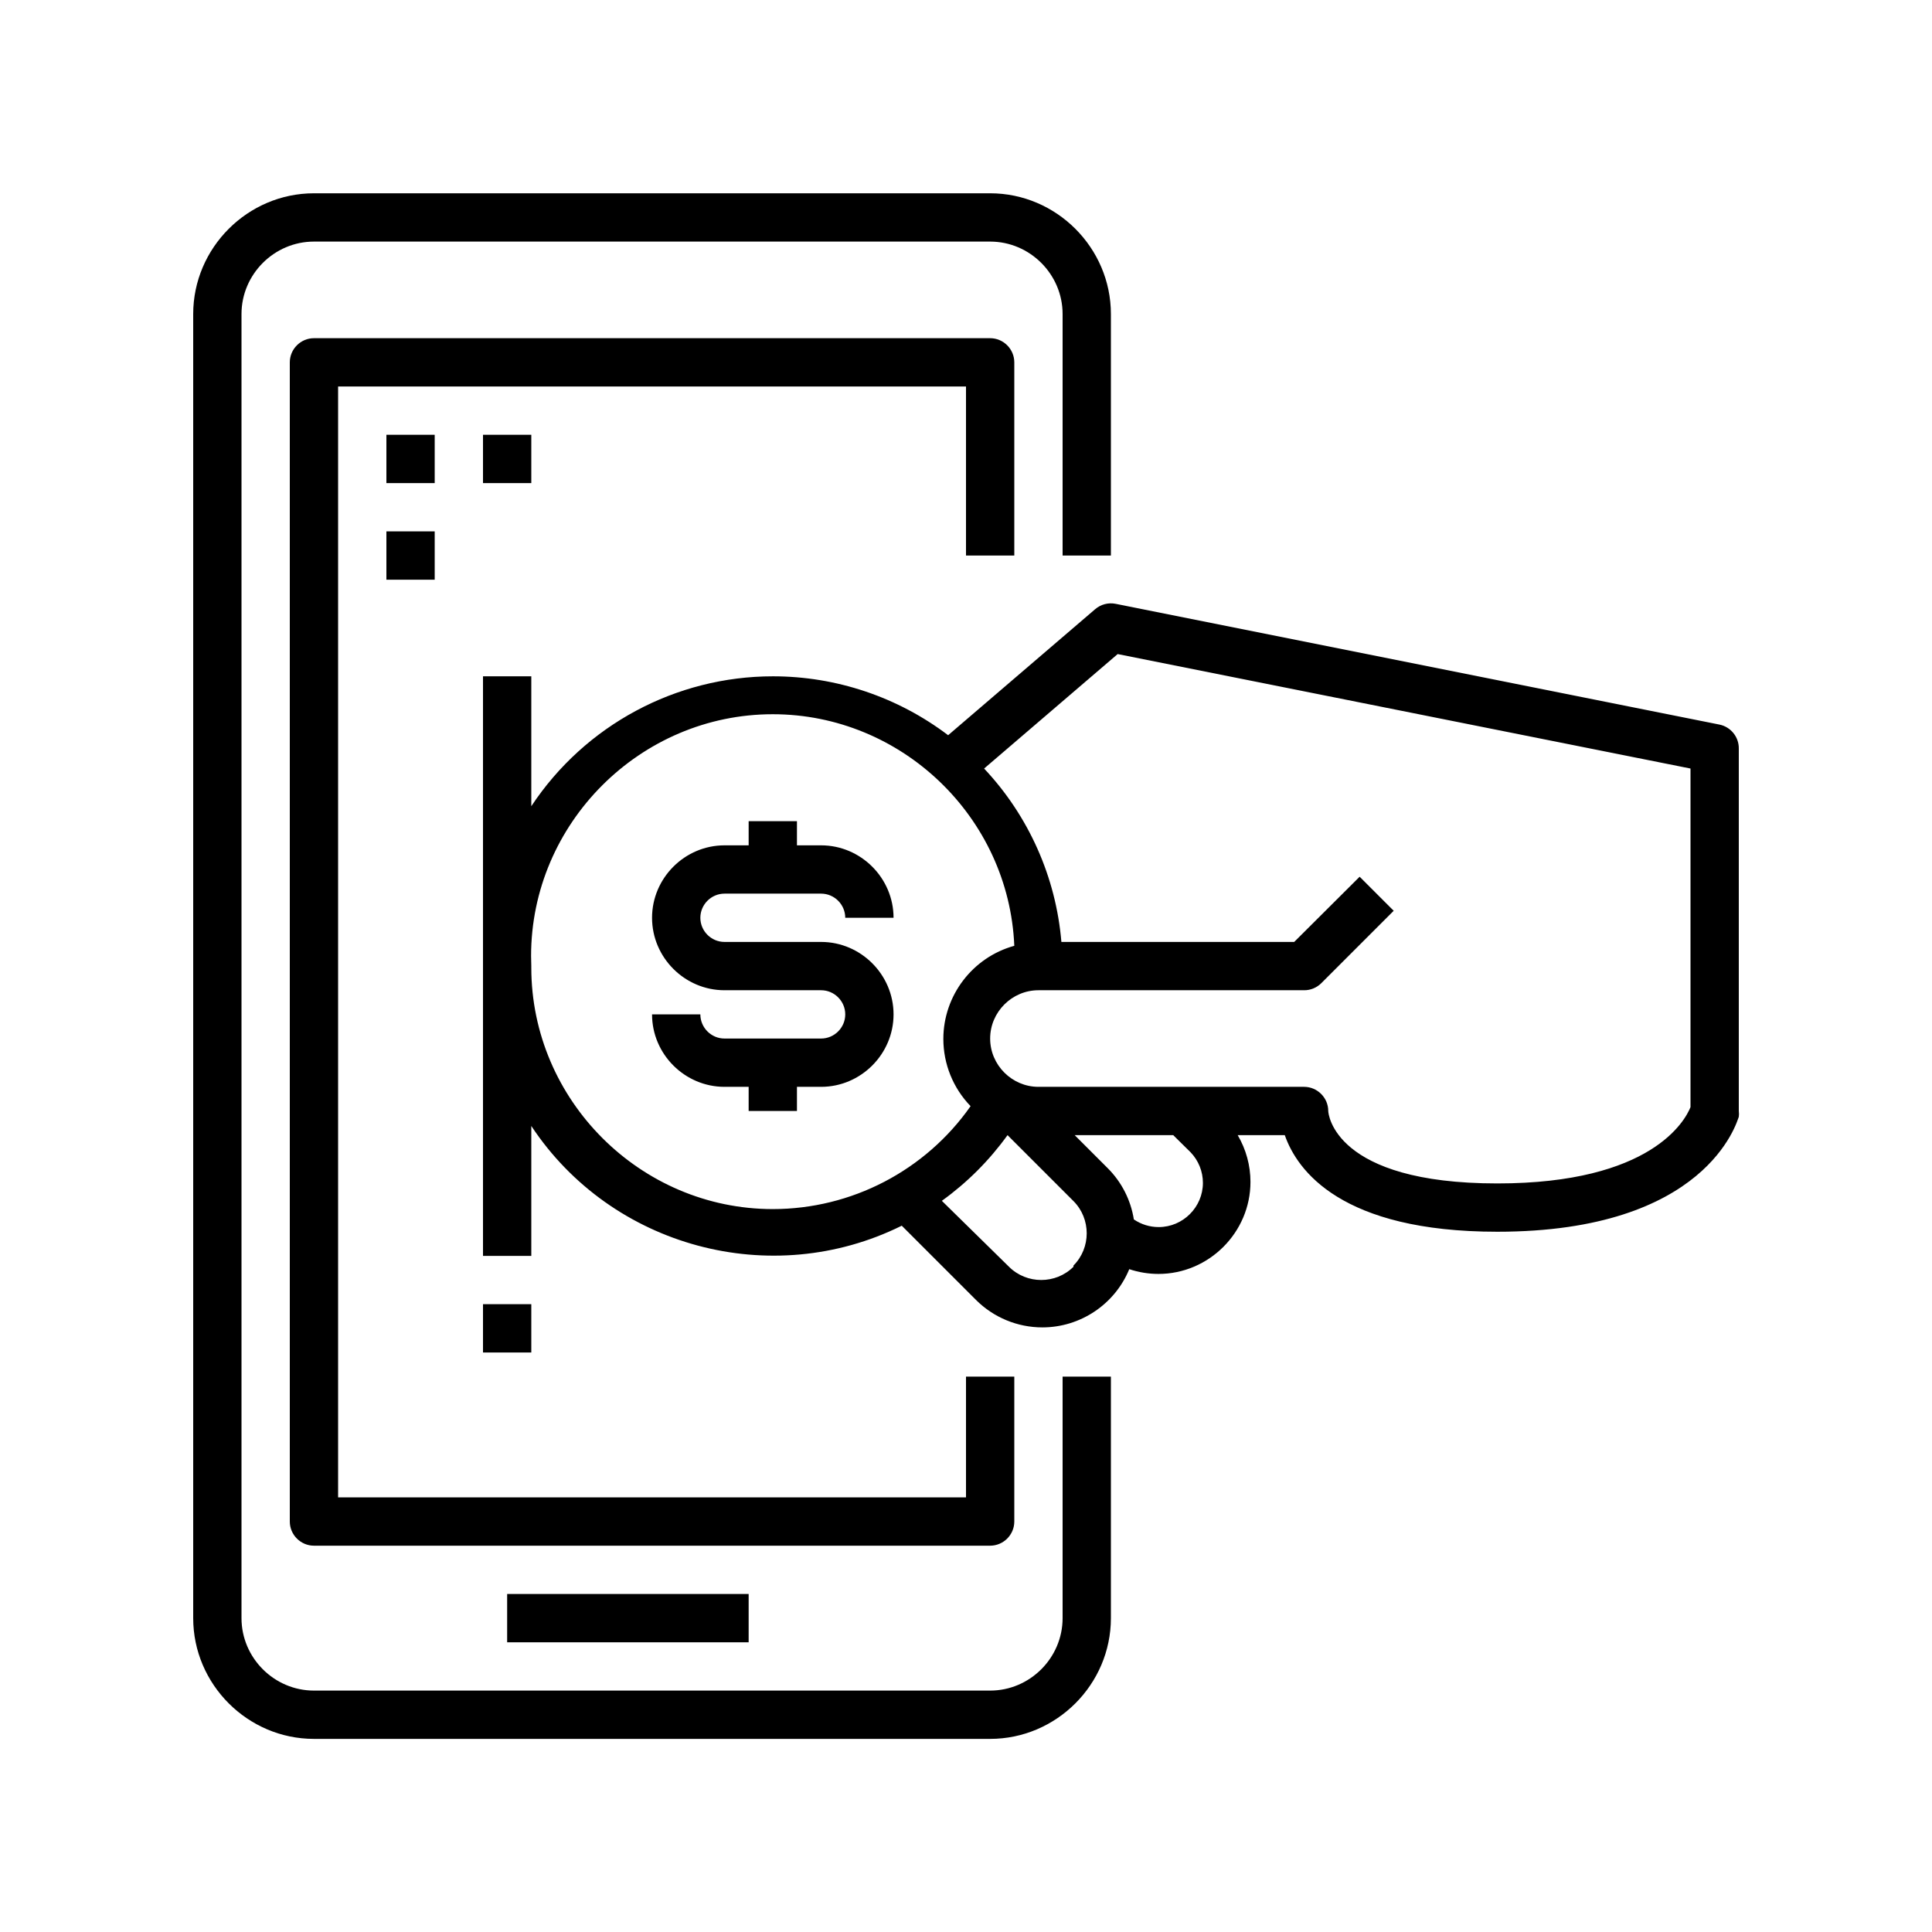 <?xml version="1.0" encoding="UTF-8" standalone="no"?>
<!DOCTYPE svg PUBLIC "-//W3C//DTD SVG 1.1//EN" "http://www.w3.org/Graphics/SVG/1.1/DTD/svg11.dtd">
<svg width="100%" height="100%" viewBox="0 0 200 200" version="1.1" xmlns="http://www.w3.org/2000/svg" xmlns:xlink="http://www.w3.org/1999/xlink" xml:space="preserve" style="fill-rule:evenodd;clip-rule:evenodd;stroke-linejoin:round;stroke-miterlimit:1.414;">
    <g transform="matrix(2.5,0,0,2.5,20,20.009)">
        <path d="M33,0C35.743,0 38,2.257 38,5L38,15L36,15L36,5C36,3.354 34.646,2 33,2L5,2C3.354,2 2,3.354 2,5L2,59C2,60.646 3.354,62 5,62L33,62C34.646,62 36,60.646 36,59L36,49L38,49L38,59C38,61.743 35.743,64 33,64L5,64C2.257,64 0,61.743 0,59L0,5C0,2.257 2.257,0 5,0L33,0ZM13,58L23,58L23,60L13,60L13,58ZM33,6C33.549,6 34,6.451 34,7L34,15L32,15L32,8L6,8L6,54L32,54L32,49L34,49L34,55C34,55.549 33.549,56 33,56L5,56C4.451,56 4,55.549 4,55L4,7C4,6.451 4.451,6 5,6L33,6ZM14,46L14,48L12,48L12,46L14,46ZM14,20L14,25.38C16.22,22.024 19.985,20.001 24.008,20.001C26.626,20.001 29.174,20.858 31.26,22.44L37.35,17.22C37.584,17.02 37.898,16.938 38.2,17L63.2,22C63.671,22.096 64.01,22.519 64,23L64,38C64.01,38.08 64.01,38.16 64,38.24C63.92,38.44 62.68,43 54,43C47.53,43 45.71,40.46 45.2,39L43.25,39C43.596,39.587 43.779,40.256 43.779,40.937C43.779,43.027 42.059,44.747 39.969,44.747C39.558,44.747 39.15,44.68 38.76,44.55C38.162,46.006 36.736,46.961 35.162,46.961C34.13,46.961 33.139,46.55 32.41,45.82L29.34,42.75C23.943,45.427 17.324,43.645 14,38.62L14,44L12,44L12,20L14,20ZM36.45,44.45C35.717,45.181 34.513,45.181 33.78,44.45L31,41.72C32.047,40.966 32.966,40.047 33.72,39L36.45,41.73C37.181,42.463 37.181,43.667 36.45,44.4L36.45,44.45ZM40.58,39L36.5,39L37.87,40.37C38.445,40.945 38.823,41.687 38.95,42.49C39.254,42.697 39.612,42.807 39.98,42.807C40.984,42.807 41.81,41.981 41.81,40.977C41.81,40.505 41.627,40.051 41.3,39.71L40.58,39ZM14,32C13.994,31.86 13.991,31.72 13.991,31.58C13.991,26.089 18.509,21.571 24,21.571C29.332,21.571 33.776,25.832 34,31.16C32.27,31.637 31.062,33.222 31.062,35.016C31.062,36.055 31.467,37.054 32.19,37.8C30.32,40.469 27.259,42.062 24,42.062C18.514,42.062 14,37.548 14,32.062C14,32.042 14,32.021 14,32ZM46,37C46.549,37 47,37.451 47,38C47,38.1 47.23,41 54,41C60.39,41 61.78,38.39 62,37.84L62,23.82L38.28,19.08L32.75,23.82C34.596,25.783 35.724,28.315 35.95,31L45.59,31L48.3,28.3L49.71,29.71L46.71,32.71C46.521,32.897 46.266,33.002 46,33L35,33C33.903,33 33,33.903 33,35C33,36.097 33.903,37 35,37L46,37ZM22,27L23,27L23,26L25,26L25,27L26,27C27.646,27 29,28.354 29,30L27,30C27,29.451 26.549,29 26,29L22,29C21.451,29 21,29.451 21,30C21,30.549 21.451,31 22,31L26,31C27.646,31 29,32.354 29,34C29,35.646 27.646,37 26,37L25,37L25,38L23,38L23,37L22,37C20.354,37 19,35.646 19,34L21,34C21,34.549 21.451,35 22,35L26,35C26.549,35 27,34.549 27,34C27,33.451 26.549,33 26,33L22,33C20.354,33 19,31.646 19,30C19,28.354 20.354,27 22,27ZM8,14L10,14L10,16L8,16L8,14ZM12,10L14,10L14,12L12,12L12,10ZM8,10L10,10L10,12L8,12L8,10Z"/>
    </g>
</svg>
